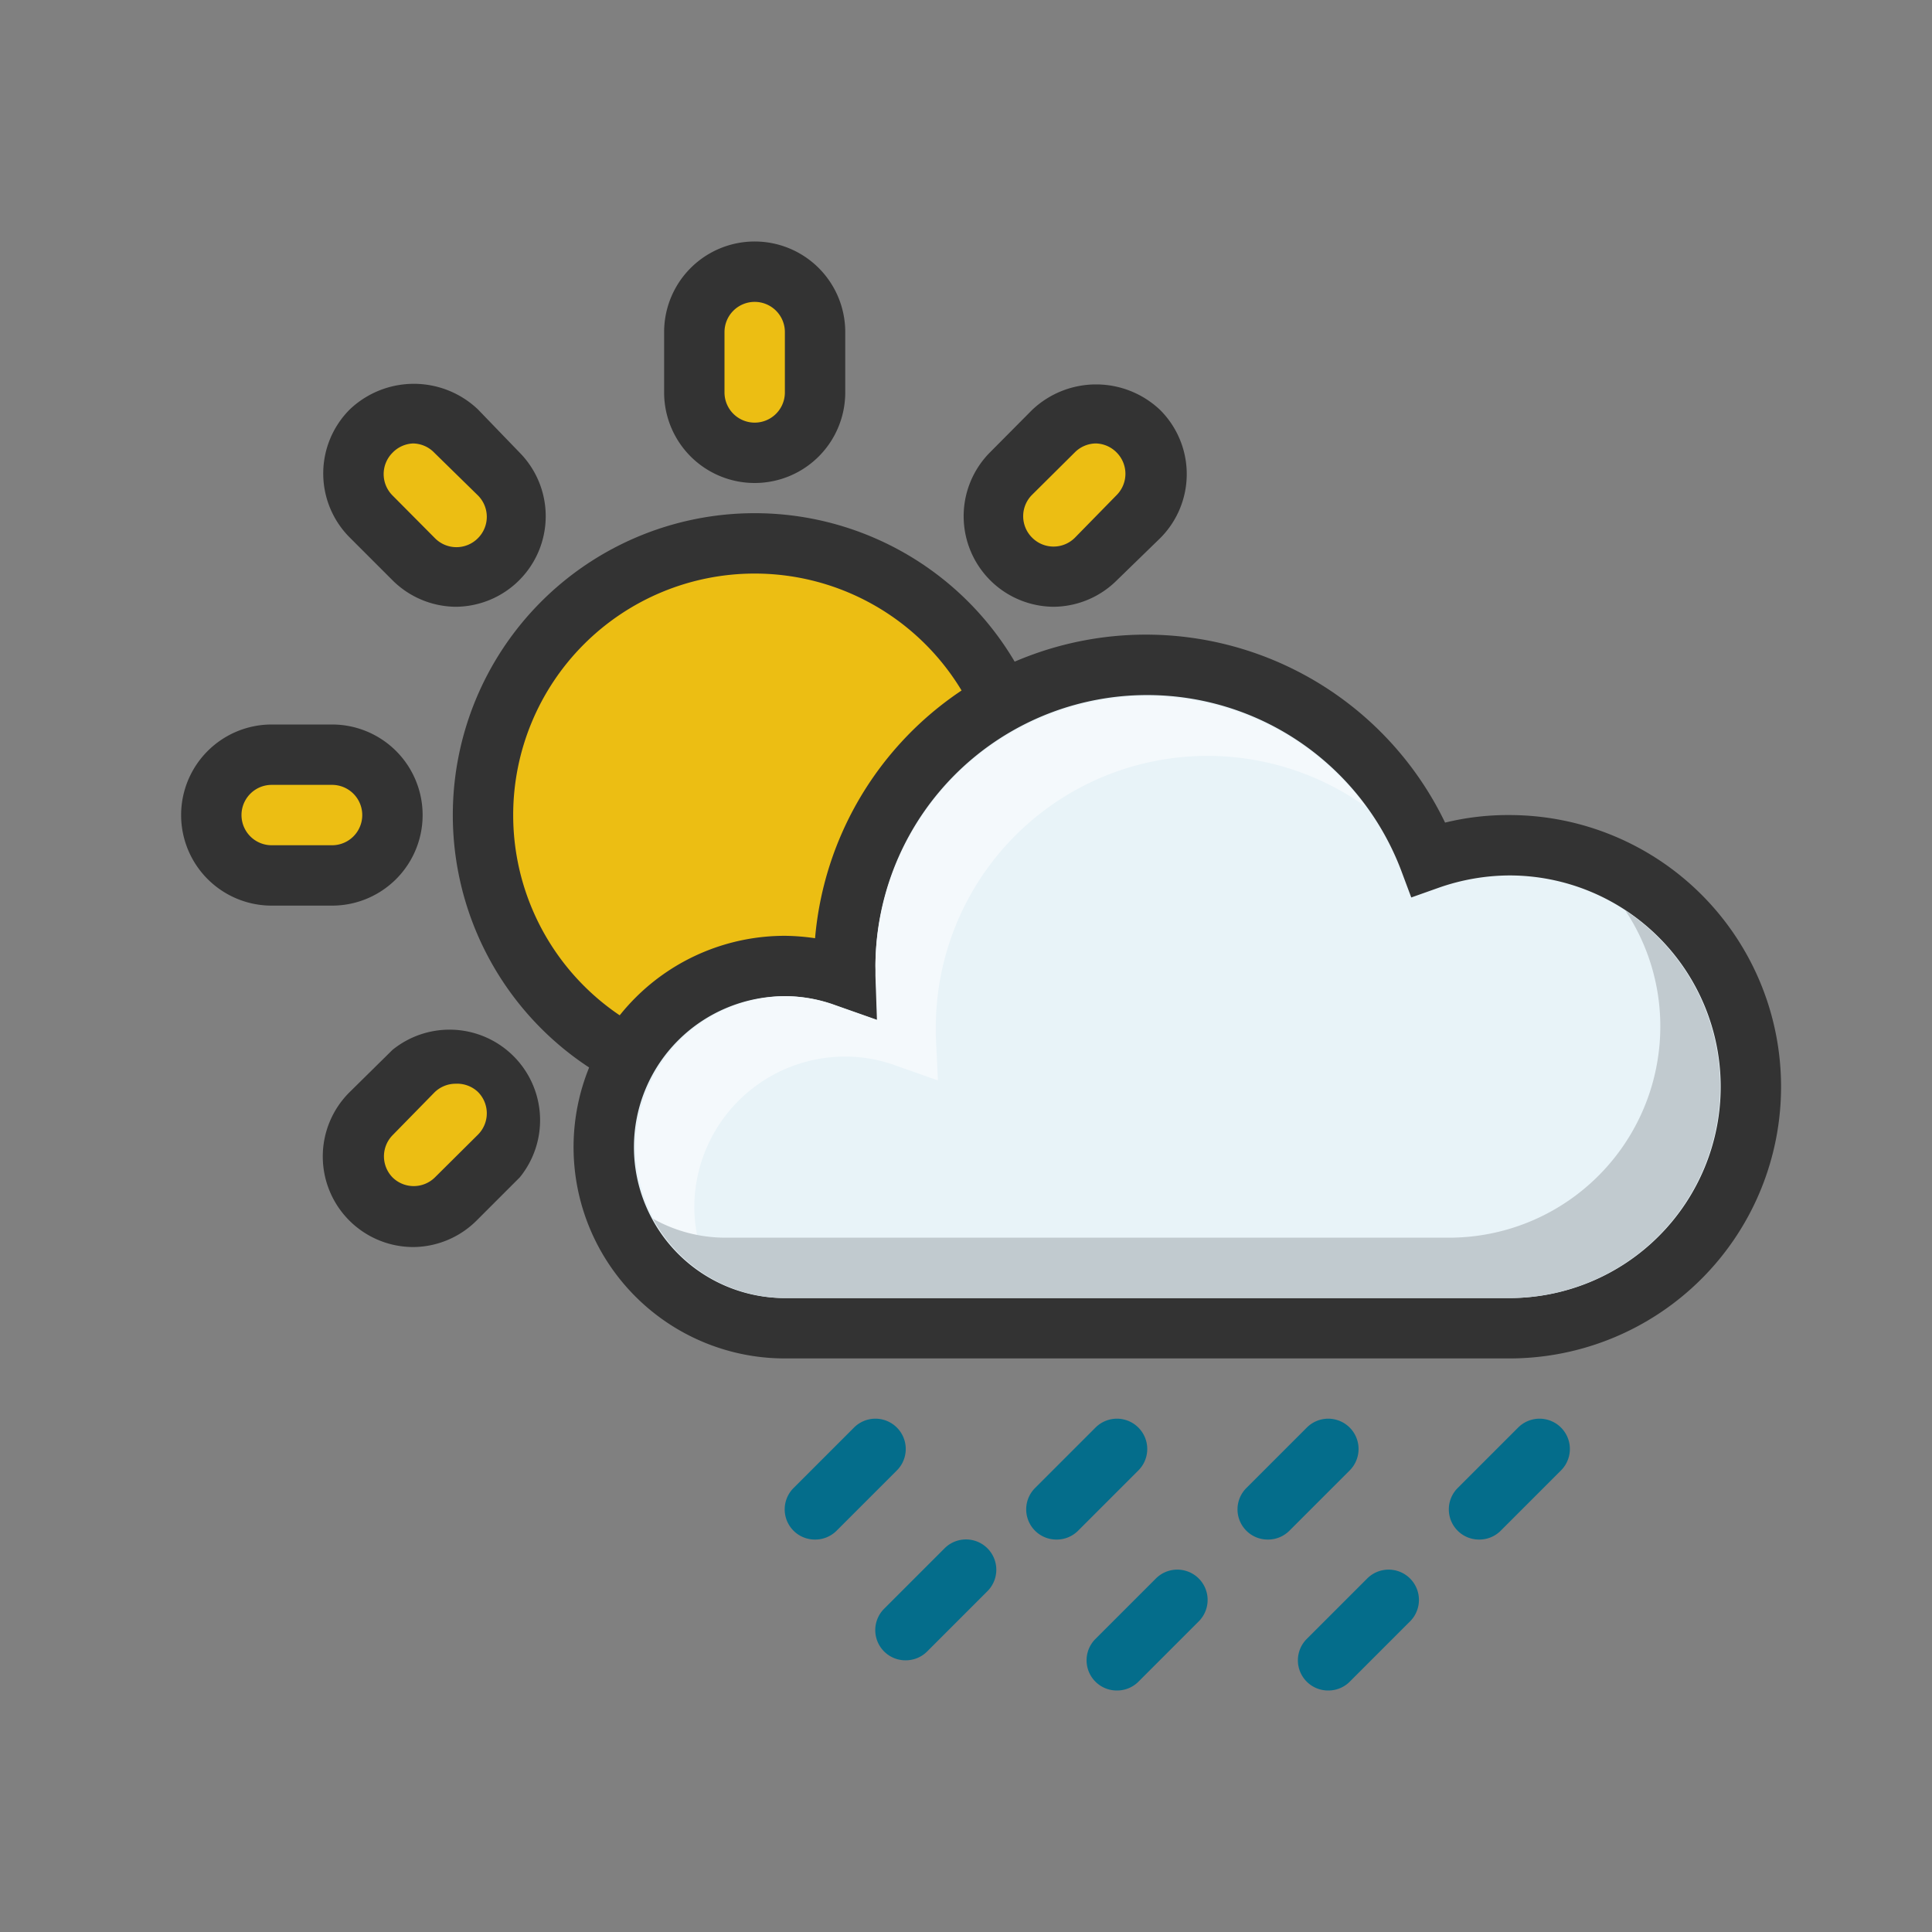 <svg xmlns="http://www.w3.org/2000/svg" version="1.1" xmlns:xlink="http://www.w3.org/1999/xlink" xmlns:svgjs="http://svgjs.com/svgjs" width="512" height="512" x="0" y="0" viewBox="0 0 64 64" style="enable-background:new 0 0 512 512" xml:space="preserve" class=""><rect x="0" y="0" width="64" height="64" fill="#808080" stroke="none"/><g><circle cx="25" cy="27" r="9" fill="#ecbe13" data-original="#ecbe13"></circle><path fill="#333333" d="M25 37a10 10 0 1 1 10-10 10 10 0 0 1-10 10zm0-18a8 8 0 1 0 8 8 8 8 0 0 0-8-8z" data-original="#333333"></path><rect width="4" height="6" x="23" y="9" fill="#ecbe13" rx="2" data-original="#ecbe13"></rect><path fill="#333333" d="M25 16a3 3 0 0 1-3-3v-2a3 3 0 0 1 6 0v2a3 3 0 0 1-3 3zm0-6a1 1 0 0 0-1 1v2a1 1 0 0 0 2 0v-2a1 1 0 0 0-1-1z" data-original="#333333"></path><rect width="4" height="6" x="8" y="24" fill="#ecbe13" rx="2" transform="rotate(-90 10 27)" data-original="#ecbe13"></rect><path fill="#333333" d="M11 30H9a3 3 0 0 1 0-6h2a3 3 0 0 1 0 6zm-2-4a1 1 0 0 0 0 2h2a1 1 0 0 0 0-2z" data-original="#333333"></path><rect width="4" height="6" x="12.39" y="34.61" fill="#ecbe13" rx="2" transform="rotate(-135 14.395 37.612)" data-original="#ecbe13"></rect><path fill="#333333" d="M13.69 41.31a3 3 0 0 1-2.12-5.12L13 34.78A3 3 0 0 1 17.22 39l-1.41 1.41a3 3 0 0 1-2.12.9zm1.41-5.41a1 1 0 0 0-.71.29L13 37.61A1 1 0 0 0 13 39a1 1 0 0 0 1.41 0l1.42-1.41a1 1 0 0 0 0-1.42 1 1 0 0 0-.73-.27z" data-original="#333333"></path><rect width="4" height="6" x="33.61" y="13.39" fill="#ecbe13" rx="2" transform="rotate(-135 35.607 16.395)" data-original="#ecbe13"></rect><path fill="#333333" d="M34.9 20.1a3 3 0 0 1-2.12-5.1l1.41-1.42a3.08 3.08 0 0 1 4.24 0 3 3 0 0 1 0 4.25L37 19.22a3 3 0 0 1-2.1.88zm1.41-5.41a1 1 0 0 0-.7.29l-1.42 1.41a1 1 0 0 0 0 1.42 1 1 0 0 0 1.42 0L37 16.39A1 1 0 0 0 37 15a1 1 0 0 0-.69-.31z" data-original="#333333"></path><rect width="4" height="6" x="12.39" y="13.39" fill="#ecbe13" rx="2" transform="rotate(135 14.393 16.395)" data-original="#ecbe13"></rect><path fill="#333333" d="M15.1 20.1a3 3 0 0 1-2.1-.88l-1.41-1.41a3 3 0 0 1 0-4.25 3.08 3.08 0 0 1 4.24 0L17.22 15a3 3 0 0 1-2.12 5.1zm-1.41-5.41A1 1 0 0 0 13 15a1 1 0 0 0 0 1.41l1.41 1.42a1 1 0 0 0 1.42 0 1 1 0 0 0 0-1.42L14.39 15a1 1 0 0 0-.7-.31z" data-original="#333333"></path><path fill="#e8f3f8" d="M50 28a8.12 8.12 0 0 0-2.66.46A10 10 0 0 0 28 32v.36a5.88 5.88 0 0 0-2-.36 6 6 0 0 0 0 12h24a8 8 0 0 0 0-16z" data-original="#e8f3f8"></path><path fill="#333333" d="M50 45H26a7 7 0 0 1 0-14 7.28 7.28 0 0 1 1 .08 11 11 0 0 1 20.87-3.83A8.72 8.72 0 0 1 50 27a9 9 0 0 1 0 18zM26 33a5 5 0 0 0 0 10h24a7 7 0 0 0 0-14 7.16 7.16 0 0 0-2.32.4l-.93.33-.34-.91A9 9 0 0 0 29 32l.07 1.79-1.39-.49A4.88 4.88 0 0 0 26 33z" data-original="#333333"></path><path fill="#f4f9fc" d="M23 40a5 5 0 0 1 5-5 4.88 4.88 0 0 1 1.68.3l1.39.49-.07-1.47V34a9 9 0 0 1 14.25-7.27A9 9 0 0 0 29 32v.32l.05 1.47-1.39-.49A4.88 4.88 0 0 0 26 33a5 5 0 0 0-2.37 9.37A4.9 4.9 0 0 1 23 40z" data-original="#f4f9fc"></path><path fill="#c1cacf" d="M53.84 30.16A6.92 6.92 0 0 1 55 34a7 7 0 0 1-7 7H24a4.9 4.9 0 0 1-2.37-.63A5 5 0 0 0 26 43h24a7 7 0 0 0 3.84-12.84z" data-original="#c1cacf"></path><g fill="#046d8b"><path d="M27 51a1 1 0 0 1-.71-.29 1 1 0 0 1 0-1.42l2-2a1 1 0 0 1 1.42 1.42l-2 2A1 1 0 0 1 27 51zM35 51a1 1 0 0 1-.71-.29 1 1 0 0 1 0-1.42l2-2a1 1 0 0 1 1.42 1.42l-2 2A1 1 0 0 1 35 51zM42 51a1 1 0 0 1-.71-.29 1 1 0 0 1 0-1.42l2-2a1 1 0 0 1 1.42 1.42l-2 2A1 1 0 0 1 42 51zM49 51a1 1 0 0 1-.71-.29 1 1 0 0 1 0-1.42l2-2a1 1 0 0 1 1.42 1.42l-2 2A1 1 0 0 1 49 51zM30 55a1 1 0 0 1-.71-.29 1 1 0 0 1 0-1.42l2-2a1 1 0 0 1 1.42 1.42l-2 2A1 1 0 0 1 30 55zM37 56a1 1 0 0 1-.71-.29 1 1 0 0 1 0-1.42l2-2a1 1 0 0 1 1.42 1.42l-2 2A1 1 0 0 1 37 56zM44 56a1 1 0 0 1-.71-.29 1 1 0 0 1 0-1.42l2-2a1 1 0 0 1 1.42 1.42l-2 2A1 1 0 0 1 44 56z" fill="#046d8b" data-original="#046d8b" class=""></path></g></g></svg>